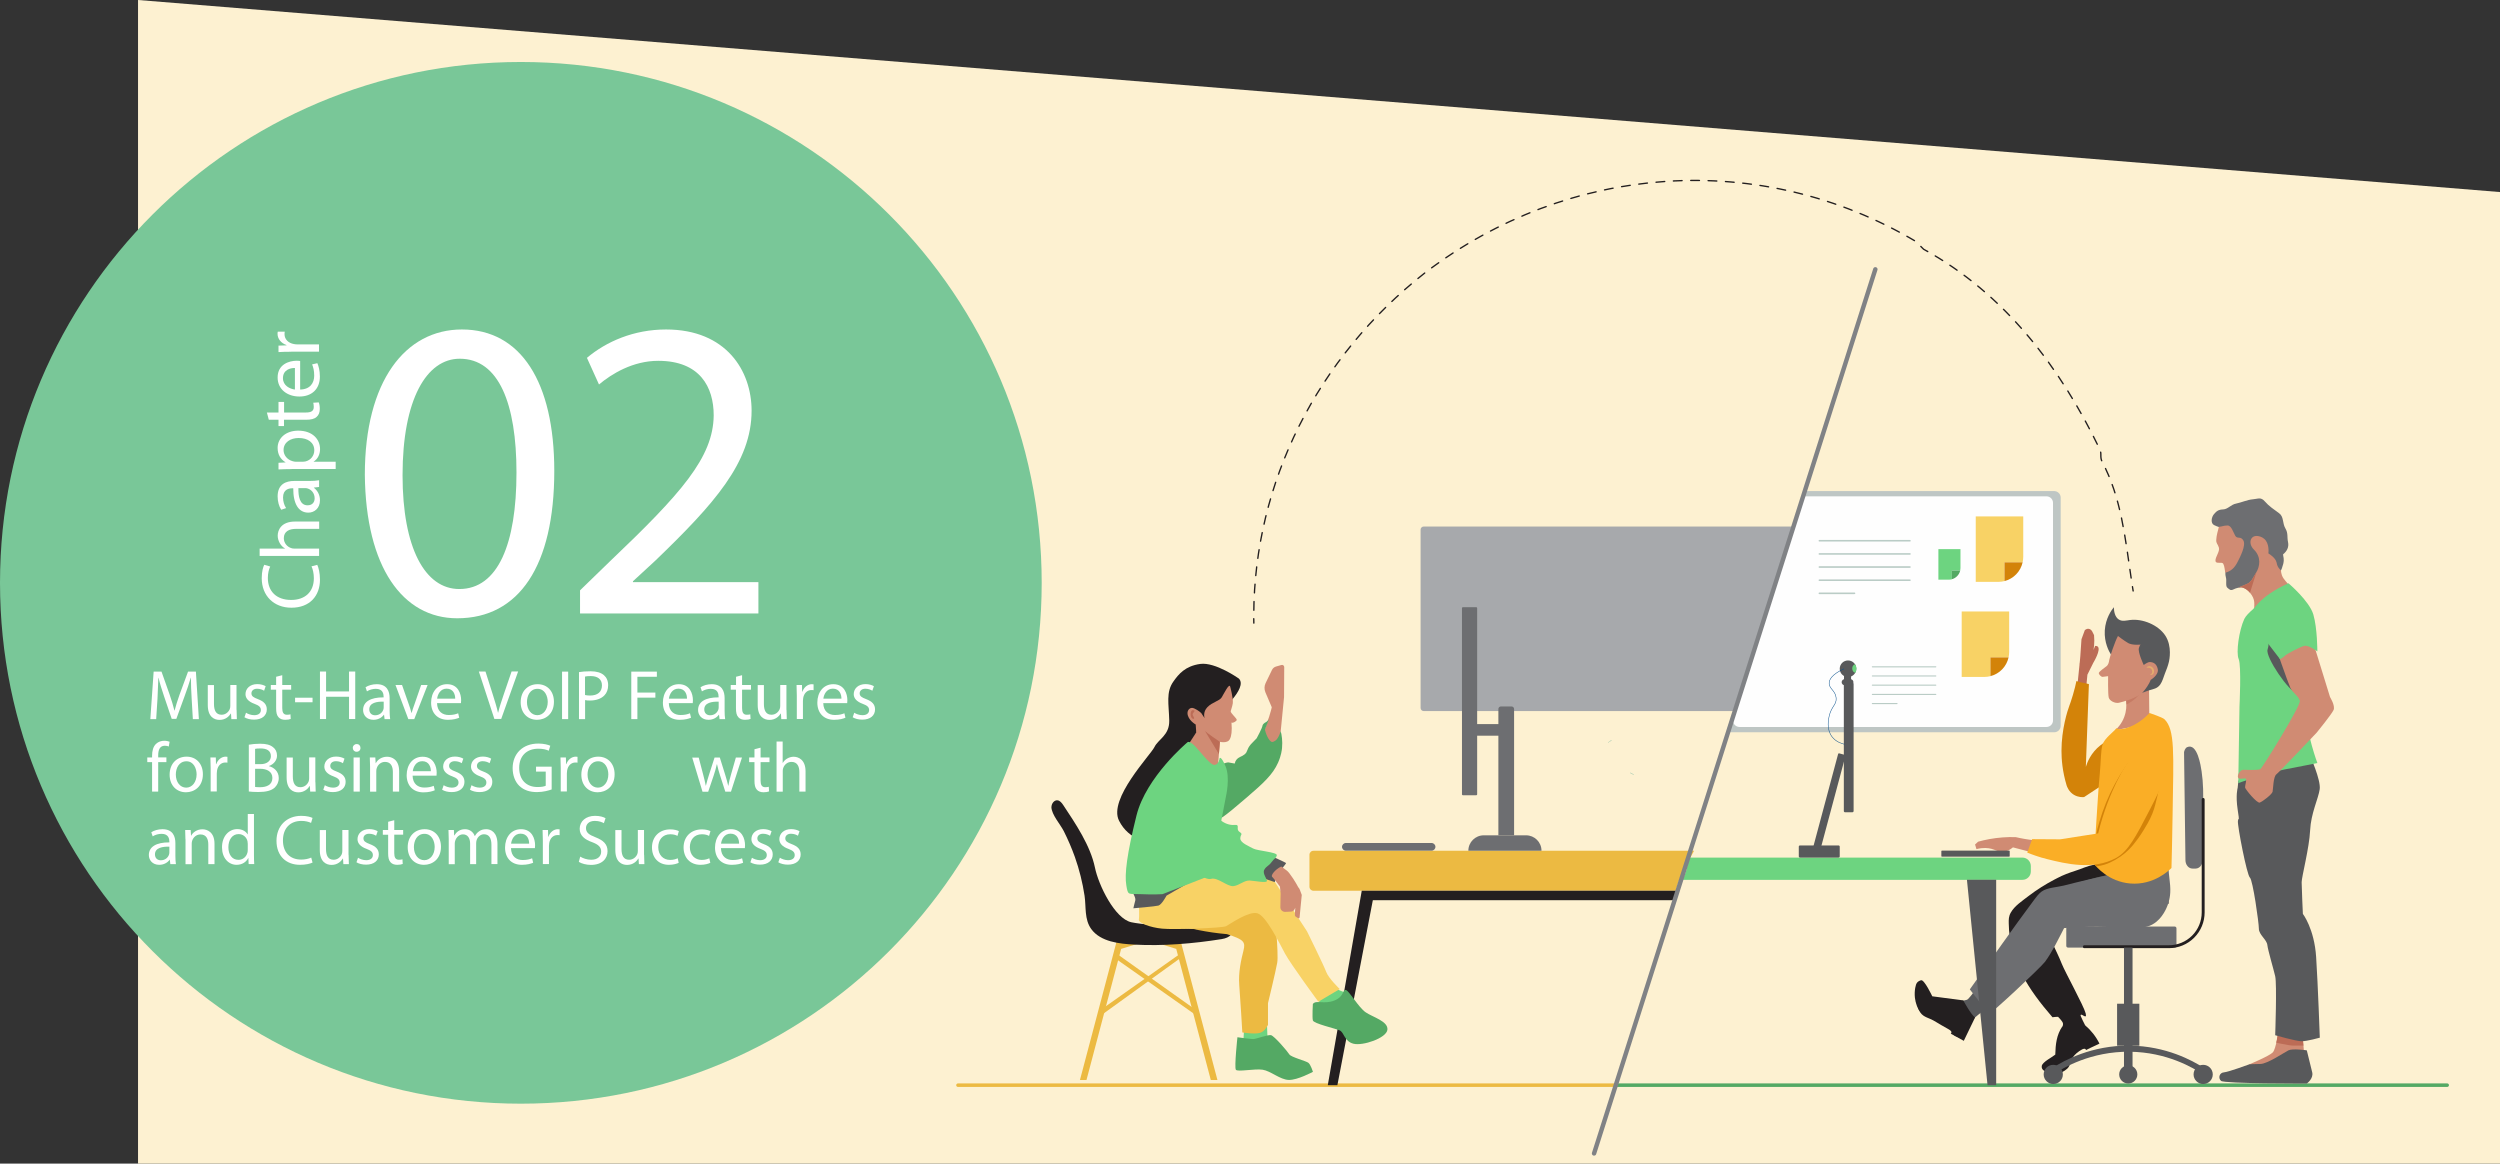 <?xml version="1.0" encoding="utf-8"?>
<!-- Generator: Adobe Illustrator 19.0.0, SVG Export Plug-In . SVG Version: 6.00 Build 0)  -->
<svg version="1.1" id="Layer_1" xmlns="http://www.w3.org/2000/svg" xmlns:xlink="http://www.w3.org/1999/xlink" x="0px" y="0px"
	 viewBox="0 0 2863.6 1332.8" style="enable-background:new 0 0 2863.6 1332.8;" xml:space="preserve">
<rect x="0" y="0" width="2863.6" height="1332.8" fill="#333333" stroke="none"/>
<style type="text/css">
	.st0{clip-path:url(#SVGID_2_);fill:#FDF1D1;}
	.st1{clip-path:url(#SVGID_2_);}
	.st2{clip-path:url(#SVGID_4_);fill:#79C798;}
	.st3{fill:#FFFFFF;}
	.st4{clip-path:url(#SVGID_6_);fill:#A7A9AC;}
	.st5{clip-path:url(#SVGID_8_);fill:#BEC6C4;}
	.st6{clip-path:url(#SVGID_8_);fill:#FEFEFE;}
	
		.st7{clip-path:url(#SVGID_8_);fill:none;stroke:#BACCC6;stroke-width:1.289;stroke-linecap:round;stroke-linejoin:round;stroke-miterlimit:10;}
	
		.st8{clip-path:url(#SVGID_8_);fill:none;stroke:#BACCC6;stroke-width:1.84;stroke-linecap:round;stroke-linejoin:round;stroke-miterlimit:10;}
	.st9{clip-path:url(#SVGID_8_);fill:#6DD480;}
	.st10{clip-path:url(#SVGID_8_);fill:#54A964;}
	.st11{clip-path:url(#SVGID_8_);fill:#F8D265;}
	.st12{clip-path:url(#SVGID_8_);fill:#D38309;}
	.st13{clip-path:url(#SVGID_10_);fill:#BC6C56;}
	.st14{clip-path:url(#SVGID_10_);fill:#D38309;}
	.st15{clip-path:url(#SVGID_10_);fill:#D08B73;}
	.st16{clip-path:url(#SVGID_10_);fill:#231F20;}
	.st17{clip-path:url(#SVGID_10_);fill:#58595B;}
	.st18{clip-path:url(#SVGID_10_);fill:#6D6E71;}
	.st19{opacity:0.5;clip-path:url(#SVGID_12_);}
	.st20{clip-path:url(#SVGID_14_);fill:#BC6C56;}
	.st21{clip-path:url(#SVGID_16_);fill:#FAAE26;}
	.st22{clip-path:url(#SVGID_18_);fill:#D38309;}
	.st23{clip-path:url(#SVGID_20_);fill:#58595B;}
	.st24{clip-path:url(#SVGID_20_);fill:#D08B73;}
	.st25{opacity:0.5;clip-path:url(#SVGID_20_);}
	.st26{clip-path:url(#SVGID_22_);fill:#F8D265;}
	.st27{clip-path:url(#SVGID_20_);fill:#FAAE26;}
	
		.st28{clip-path:url(#SVGID_20_);fill:none;stroke:#ECBA42;stroke-width:4.029;stroke-linecap:round;stroke-linejoin:round;stroke-miterlimit:10;}
	
		.st29{clip-path:url(#SVGID_20_);fill:none;stroke:#54A964;stroke-width:4.029;stroke-linecap:round;stroke-linejoin:round;stroke-miterlimit:10;}
	.st30{clip-path:url(#SVGID_20_);fill:#6DD480;}
	.st31{clip-path:url(#SVGID_20_);fill:#ECBA42;}
	.st32{clip-path:url(#SVGID_20_);fill:#231F20;}
	
		.st33{clip-path:url(#SVGID_20_);fill:none;stroke:#808285;stroke-width:5.074;stroke-linecap:round;stroke-linejoin:round;stroke-miterlimit:10;}
	.st34{clip-path:url(#SVGID_20_);fill:#6D6E71;}
	
		.st35{clip-path:url(#SVGID_20_);fill:none;stroke:#231F20;stroke-width:3.338;stroke-linecap:round;stroke-linejoin:round;stroke-miterlimit:10;}
	.st36{clip-path:url(#SVGID_24_);fill:#6DD480;}
	.st37{clip-path:url(#SVGID_26_);fill:#58595B;}
	.st38{clip-path:url(#SVGID_26_);fill:none;stroke:#034C8A;stroke-width:0.545;stroke-miterlimit:10;}
	.st39{clip-path:url(#SVGID_26_);fill:#6D6E71;}
	.st40{clip-path:url(#SVGID_26_);fill:#231F20;}
	.st41{clip-path:url(#SVGID_26_);fill:#D08B73;}
	.st42{clip-path:url(#SVGID_26_);fill:#ECBA42;}
	.st43{clip-path:url(#SVGID_26_);fill:#6DD480;}
	.st44{clip-path:url(#SVGID_26_);fill:#54A964;}
	.st45{clip-path:url(#SVGID_26_);fill:#F8D265;}
	.st46{clip-path:url(#SVGID_26_);fill:#BC6C56;}
	
		.st47{clip-path:url(#SVGID_26_);fill:none;stroke:#148B7A;stroke-width:0.23;stroke-linecap:round;stroke-linejoin:round;stroke-miterlimit:10;}
	
		.st48{clip-path:url(#SVGID_26_);fill:none;stroke:#148B7A;stroke-width:0.234;stroke-linecap:round;stroke-linejoin:round;stroke-miterlimit:10;}
	.st49{clip-path:url(#SVGID_28_);fill:#BC6C56;}
	.st50{clip-path:url(#SVGID_30_);fill:#58595B;}
	.st51{clip-path:url(#SVGID_30_);fill:#6DD480;}
	.st52{clip-path:url(#SVGID_30_);fill:#6D6E71;}
	.st53{clip-path:url(#SVGID_30_);fill:#D08B73;}
	.st54{clip-path:url(#SVGID_32_);fill:#BC6C56;}
	.st55{clip-path:url(#SVGID_34_);fill:#58595B;}
	.st56{clip-path:url(#SVGID_34_);fill:#D08B73;}
	.st57{clip-path:url(#SVGID_34_);fill:#6DD480;}
	.st58{clip-path:url(#SVGID_34_);fill:none;stroke:#231F20;stroke-width:1.574;stroke-linecap:round;stroke-linejoin:round;}
	
		.st59{clip-path:url(#SVGID_34_);fill:none;stroke:#231F20;stroke-width:1.574;stroke-linecap:round;stroke-linejoin:round;stroke-dasharray:9.949,9.949;}
</style>
<g>
	<defs>
		<rect id="SVGID_1_" width="2863.6" height="1332.8"/>
	</defs>
	<clipPath id="SVGID_2_">
		<use xlink:href="#SVGID_1_"  style="overflow:visible;"/>
	</clipPath>
	<polygon class="st0" points="158.1,0 158.1,1332.8 2863.6,1332.8 2863.6,220 	"/>
	<g class="st1">
		<defs>
			<rect id="SVGID_3_" y="0" width="2863.6" height="1332.8"/>
		</defs>
		<clipPath id="SVGID_4_">
			<use xlink:href="#SVGID_3_"  style="overflow:visible;"/>
		</clipPath>
		<path class="st2" d="M596.6,1264.2L596.6,1264.2C267.1,1264.2,0,997.1,0,667.6v0C0,338.1,267.1,71,596.6,71h0
			c329.5,0,596.6,267.1,596.6,596.6v0C1193.2,997.1,926.1,1264.2,596.6,1264.2"/>
	</g>
	<g class="st1">
		<path class="st3" d="M219.5,799.8c-0.4-7.6-0.9-16.7-0.8-23.5h-0.2c-1.9,6.4-4.1,13.2-6.9,20.7l-9.6,26.4h-5.3l-8.8-25.9
			c-2.6-7.7-4.8-14.7-6.3-21.1h-0.2c-0.2,6.8-0.6,15.9-1,24l-1.5,23.3h-6.7l3.8-54.4h9l9.3,26.3c2.3,6.7,4.1,12.7,5.5,18.3h0.2
			c1.4-5.5,3.3-11.5,5.7-18.3l9.7-26.3h9l3.4,54.4h-6.9L219.5,799.8z"/>
		<path class="st3" d="M271,813c0,4,0.1,7.6,0.3,10.7h-6.3l-0.4-6.4h-0.2c-1.9,3.1-6,7.3-12.9,7.3c-6.1,0-13.5-3.4-13.5-17.1v-22.8
			h7.1v21.6c0,7.4,2.3,12.4,8.7,12.4c4.8,0,8.1-3.3,9.4-6.5c0.4-1,0.6-2.3,0.6-3.6v-24h7.1V813z"/>
		<path class="st3" d="M281.8,816.4c2.1,1.4,5.8,2.8,9.4,2.8c5.2,0,7.6-2.6,7.6-5.8c0-3.4-2-5.2-7.3-7.2c-7-2.5-10.3-6.4-10.3-11.1
			c0-6.3,5.1-11.5,13.5-11.5c4,0,7.4,1.1,9.6,2.4l-1.8,5.2c-1.5-1-4.4-2.3-8-2.3c-4.2,0-6.5,2.4-6.5,5.3c0,3.2,2.3,4.7,7.4,6.6
			c6.8,2.6,10.2,6,10.2,11.8c0,6.9-5.3,11.7-14.6,11.7c-4.3,0-8.2-1-11-2.7L281.8,816.4z"/>
		<path class="st3" d="M323.3,773.4v11.2h10.2v5.4h-10.2v21.1c0,4.8,1.4,7.6,5.3,7.6c1.9,0,3.2-0.2,4.1-0.5l0.3,5.3
			c-1.4,0.6-3.6,1-6.3,1c-3.3,0-6-1-7.7-3c-2-2.1-2.7-5.6-2.7-10.2V790h-6.1v-5.4h6.1v-9.4L323.3,773.4z"/>
		<path class="st3" d="M358,799.2v5.2H338v-5.2H358z"/>
		<path class="st3" d="M373.5,769.3V792h26.3v-22.8h7.1v54.4h-7.1v-25.5h-26.3v25.5h-7v-54.4H373.5z"/>
		<path class="st3" d="M440.5,823.6l-0.6-4.9h-0.2c-2.2,3.1-6.4,5.8-11.9,5.8c-7.9,0-11.9-5.6-11.9-11.2c0-9.4,8.4-14.6,23.5-14.5
			V798c0-3.2-0.9-9-8.9-9c-3.6,0-7.4,1.1-10.2,2.9l-1.6-4.7c3.2-2.1,7.9-3.5,12.8-3.5c11.9,0,14.8,8.2,14.8,16v14.6
			c0,3.4,0.2,6.7,0.6,9.4H440.5z M439.5,803.7c-7.7-0.2-16.5,1.2-16.5,8.8c0,4.6,3.1,6.8,6.7,6.8c5.1,0,8.3-3.2,9.4-6.5
			c0.2-0.7,0.4-1.5,0.4-2.3V803.7z"/>
		<path class="st3" d="M460.5,784.6l7.7,22c1.3,3.6,2.3,6.8,3.1,10h0.2c0.9-3.2,2-6.5,3.3-10l7.6-22h7.4l-15.3,39.1h-6.8L453,784.6
			H460.5z"/>
		<path class="st3" d="M500.6,805.4c0.2,9.6,6.3,13.6,13.4,13.6c5.1,0,8.2-0.9,10.8-2l1.2,5.1c-2.5,1.1-6.8,2.4-13,2.4
			c-12,0-19.2-7.9-19.2-19.7c0-11.8,6.9-21.1,18.3-21.1c12.8,0,16.1,11.2,16.1,18.4c0,1.5-0.2,2.6-0.2,3.3H500.6z M521.4,800.3
			c0.1-4.5-1.9-11.5-9.8-11.5c-7.2,0-10.3,6.6-10.9,11.5H521.4z"/>
		<path class="st3" d="M566.3,823.6l-17.8-54.4h7.6l8.5,26.8c2.3,7.3,4.4,14,5.8,20.3h0.2c1.5-6.3,3.8-13.2,6.2-20.3l9.2-26.9h7.5
			l-19.4,54.4H566.3z"/>
		<path class="st3" d="M634.5,803.8c0,14.4-10,20.7-19.4,20.7c-10.6,0-18.7-7.7-18.7-20.1c0-13.1,8.6-20.7,19.4-20.7
			C627,783.7,634.5,791.9,634.5,803.8z M603.6,804.2c0,8.6,4.9,15,11.9,15c6.8,0,11.9-6.4,11.9-15.2c0-6.6-3.3-15-11.7-15
			C607.2,789,603.6,796.8,603.6,804.2z"/>
		<path class="st3" d="M650.8,769.3v54.4h-7v-54.4H650.8z"/>
		<path class="st3" d="M663,769.9c3.4-0.6,7.8-1,13.5-1c6.9,0,12,1.6,15.3,4.5c3,2.6,4.8,6.5,4.8,11.4c0,4.9-1.5,8.8-4.2,11.6
			c-3.7,4-9.8,6-16.6,6c-2.1,0-4-0.1-5.6-0.5v21.8h-7V769.9z M670.1,796.1c1.5,0.4,3.5,0.6,5.8,0.6c8.5,0,13.6-4.1,13.6-11.6
			c0-7.2-5.1-10.7-12.8-10.7c-3.1,0-5.4,0.2-6.6,0.6V796.1z"/>
		<path class="st3" d="M723.1,769.3h29.3v5.9h-22.3v18.1h20.6v5.8h-20.6v24.6h-7V769.3z"/>
		<path class="st3" d="M766.1,805.4c0.2,9.6,6.3,13.6,13.4,13.6c5.1,0,8.2-0.9,10.8-2l1.2,5.1c-2.5,1.1-6.8,2.4-13,2.4
			c-12,0-19.2-7.9-19.2-19.7c0-11.8,6.9-21.1,18.3-21.1c12.8,0,16.1,11.2,16.1,18.4c0,1.5-0.2,2.6-0.2,3.3H766.1z M786.9,800.3
			c0.1-4.5-1.9-11.5-9.8-11.5c-7.2,0-10.3,6.6-10.9,11.5H786.9z"/>
		<path class="st3" d="M824.2,823.6l-0.6-4.9h-0.2c-2.2,3.1-6.4,5.8-11.9,5.8c-7.9,0-11.9-5.6-11.9-11.2c0-9.4,8.4-14.6,23.5-14.5
			V798c0-3.2-0.9-9-8.9-9c-3.6,0-7.4,1.1-10.2,2.9l-1.6-4.7c3.2-2.1,7.9-3.5,12.8-3.5c11.9,0,14.8,8.2,14.8,16v14.6
			c0,3.4,0.2,6.7,0.6,9.4H824.2z M823.2,803.7c-7.7-0.2-16.5,1.2-16.5,8.8c0,4.6,3.1,6.8,6.7,6.8c5.1,0,8.3-3.2,9.4-6.5
			c0.2-0.7,0.4-1.5,0.4-2.3V803.7z"/>
		<path class="st3" d="M850,773.4v11.2h10.2v5.4H850v21.1c0,4.8,1.4,7.6,5.3,7.6c1.9,0,3.2-0.2,4.1-0.5l0.3,5.3
			c-1.4,0.6-3.6,1-6.3,1c-3.3,0-6-1-7.7-3c-2-2.1-2.7-5.6-2.7-10.2V790H837v-5.4h6.1v-9.4L850,773.4z"/>
		<path class="st3" d="M900.9,813c0,4,0.1,7.6,0.3,10.7h-6.3l-0.4-6.4h-0.2c-1.9,3.1-6,7.3-12.9,7.3c-6.1,0-13.5-3.4-13.5-17.1
			v-22.8h7.1v21.6c0,7.4,2.3,12.4,8.7,12.4c4.8,0,8.1-3.3,9.4-6.5c0.4-1,0.6-2.3,0.6-3.6v-24h7.1V813z"/>
		<path class="st3" d="M912.7,796.8c0-4.6-0.1-8.6-0.3-12.2h6.2l0.2,7.7h0.3c1.8-5.2,6.1-8.6,10.8-8.6c0.8,0,1.4,0.1,2,0.2v6.7
			c-0.7-0.2-1.5-0.2-2.4-0.2c-5,0-8.6,3.8-9.5,9.1c-0.2,1-0.3,2.1-0.3,3.3v20.8h-7V796.8z"/>
		<path class="st3" d="M943,805.4c0.2,9.6,6.3,13.6,13.4,13.6c5.1,0,8.2-0.9,10.8-2l1.2,5.1c-2.5,1.1-6.8,2.4-13,2.4
			c-12,0-19.2-7.9-19.2-19.7c0-11.8,6.9-21.1,18.3-21.1c12.8,0,16.1,11.2,16.1,18.4c0,1.5-0.2,2.6-0.2,3.3H943z M963.8,800.3
			c0.1-4.5-1.9-11.5-9.8-11.5c-7.2,0-10.3,6.6-10.9,11.5H963.8z"/>
		<path class="st3" d="M978.5,816.4c2.1,1.4,5.8,2.8,9.4,2.8c5.2,0,7.6-2.6,7.6-5.8c0-3.4-2-5.2-7.3-7.2c-7-2.5-10.3-6.4-10.3-11.1
			c0-6.3,5.1-11.5,13.5-11.5c4,0,7.4,1.1,9.6,2.4l-1.8,5.2c-1.5-1-4.4-2.3-8-2.3c-4.2,0-6.5,2.4-6.5,5.3c0,3.2,2.3,4.7,7.4,6.6
			c6.8,2.6,10.2,6,10.2,11.8c0,6.9-5.3,11.7-14.6,11.7c-4.3,0-8.2-1-11-2.7L978.5,816.4z"/>
	</g>
	<g class="st1">
		<path class="st3" d="M174.2,906.7V873h-5.5v-5.4h5.5v-1.9c0-5.5,1.2-10.5,4.5-13.6c2.7-2.6,6.2-3.6,9.5-3.6c2.5,0,4.7,0.6,6.1,1.1
			l-1,5.5c-1-0.5-2.5-0.9-4.5-0.9c-6.1,0-7.6,5.3-7.6,11.3v2.1h9.4v5.4h-9.4v33.7H174.2z"/>
		<path class="st3" d="M232.4,886.8c0,14.4-10,20.7-19.4,20.7c-10.6,0-18.7-7.7-18.7-20.1c0-13.1,8.6-20.7,19.4-20.7
			C224.8,866.7,232.4,874.9,232.4,886.8z M201.4,887.2c0,8.6,4.9,15,11.9,15c6.8,0,11.9-6.4,11.9-15.2c0-6.6-3.3-15-11.7-15
			C205,872.1,201.4,879.8,201.4,887.2z"/>
		<path class="st3" d="M241.3,879.8c0-4.6-0.1-8.6-0.3-12.2h6.2l0.2,7.7h0.3c1.8-5.2,6.1-8.6,10.8-8.6c0.8,0,1.4,0.1,2,0.2v6.7
			c-0.7-0.2-1.5-0.2-2.4-0.2c-5,0-8.6,3.8-9.5,9.1c-0.2,1-0.3,2.1-0.3,3.3v20.8h-7V879.8z"/>
		<path class="st3" d="M285.1,853c3.1-0.6,7.9-1.1,12.8-1.1c7,0,11.5,1.2,14.9,4c2.8,2.1,4.5,5.3,4.5,9.6c0,5.2-3.5,9.8-9.2,11.9
			v0.2c5.2,1.3,11.2,5.6,11.2,13.6c0,4.7-1.9,8.2-4.6,10.9c-3.8,3.5-9.9,5.1-18.8,5.1c-4.8,0-8.6-0.3-10.9-0.6V853z M292.1,875.3
			h6.4c7.4,0,11.8-3.9,11.8-9.1c0-6.4-4.8-8.9-11.9-8.9c-3.2,0-5.1,0.2-6.2,0.5V875.3z M292.1,901.4c1.4,0.2,3.4,0.3,5.9,0.3
			c7.3,0,14-2.7,14-10.6c0-7.4-6.4-10.5-14-10.5h-5.8V901.4z"/>
		<path class="st3" d="M361.3,896c0,4,0.1,7.6,0.3,10.7h-6.3l-0.4-6.4h-0.2c-1.9,3.1-6,7.3-12.9,7.3c-6.1,0-13.5-3.4-13.5-17.1
			v-22.8h7.1v21.6c0,7.4,2.3,12.4,8.7,12.4c4.8,0,8.1-3.3,9.4-6.5c0.4-1,0.6-2.3,0.6-3.6v-24h7.1V896z"/>
		<path class="st3" d="M372.1,899.4c2.1,1.4,5.8,2.8,9.4,2.8c5.2,0,7.6-2.6,7.6-5.8c0-3.4-2-5.2-7.3-7.2c-7-2.5-10.3-6.4-10.3-11.1
			c0-6.3,5.1-11.5,13.5-11.5c4,0,7.4,1.1,9.6,2.4l-1.8,5.2c-1.5-1-4.4-2.3-8-2.3c-4.2,0-6.5,2.4-6.5,5.3c0,3.2,2.3,4.7,7.4,6.6
			c6.8,2.6,10.2,6,10.2,11.8c0,6.9-5.3,11.7-14.6,11.7c-4.3,0-8.2-1-11-2.7L372.1,899.4z"/>
		<path class="st3" d="M412.9,856.7c0.1,2.4-1.7,4.4-4.5,4.4c-2.5,0-4.3-1.9-4.3-4.4c0-2.5,1.9-4.4,4.4-4.4
			C411.2,852.2,412.9,854.2,412.9,856.7z M405,906.7v-39.1h7.1v39.1H405z"/>
		<path class="st3" d="M423.9,878.2c0-4-0.1-7.3-0.3-10.6h6.3l0.4,6.5h0.2c1.9-3.7,6.5-7.3,12.9-7.3c5.4,0,13.8,3.2,13.8,16.6v23.3
			H450v-22.5c0-6.3-2.3-11.5-9-11.5c-4.7,0-8.3,3.3-9.5,7.3c-0.3,0.9-0.5,2.1-0.5,3.3v23.5h-7.1V878.2z"/>
		<path class="st3" d="M472.6,888.5c0.2,9.6,6.3,13.6,13.4,13.6c5.1,0,8.2-0.9,10.8-2l1.2,5.1c-2.5,1.1-6.8,2.4-13,2.4
			c-12,0-19.2-7.9-19.2-19.7c0-11.8,6.9-21.1,18.3-21.1c12.8,0,16.1,11.2,16.1,18.4c0,1.5-0.2,2.6-0.2,3.3H472.6z M493.5,883.4
			c0.1-4.5-1.9-11.5-9.8-11.5c-7.2,0-10.3,6.6-10.9,11.5H493.5z"/>
		<path class="st3" d="M508.2,899.4c2.1,1.4,5.8,2.8,9.4,2.8c5.2,0,7.6-2.6,7.6-5.8c0-3.4-2-5.2-7.3-7.2c-7-2.5-10.3-6.4-10.3-11.1
			c0-6.3,5.1-11.5,13.5-11.5c4,0,7.4,1.1,9.6,2.4l-1.8,5.2c-1.5-1-4.4-2.3-8-2.3c-4.2,0-6.5,2.4-6.5,5.3c0,3.2,2.3,4.7,7.4,6.6
			c6.8,2.6,10.2,6,10.2,11.8c0,6.9-5.3,11.7-14.6,11.7c-4.3,0-8.2-1-11-2.7L508.2,899.4z"/>
		<path class="st3" d="M540.1,899.4c2.1,1.4,5.8,2.8,9.4,2.8c5.2,0,7.6-2.6,7.6-5.8c0-3.4-2-5.2-7.3-7.2c-7-2.5-10.3-6.4-10.3-11.1
			c0-6.3,5.1-11.5,13.5-11.5c4,0,7.4,1.1,9.6,2.4l-1.8,5.2c-1.5-1-4.4-2.3-8-2.3c-4.2,0-6.5,2.4-6.5,5.3c0,3.2,2.3,4.7,7.4,6.6
			c6.8,2.6,10.2,6,10.2,11.8c0,6.9-5.3,11.7-14.6,11.7c-4.3,0-8.2-1-11-2.7L540.1,899.4z"/>
		<path class="st3" d="M631.8,904.3c-3.1,1.1-9.4,3-16.7,3c-8.2,0-15-2.1-20.3-7.2c-4.7-4.5-7.6-11.8-7.6-20.3
			c0.1-16.2,11.2-28.1,29.5-28.1c6.3,0,11.2,1.4,13.6,2.5l-1.7,5.7c-2.9-1.3-6.5-2.3-12-2.3c-13.2,0-21.9,8.2-21.9,21.9
			c0,13.8,8.3,22,21,22c4.6,0,7.7-0.6,9.4-1.5v-16.2h-11.1v-5.6h17.9V904.3z"/>
		<path class="st3" d="M642.3,879.8c0-4.6-0.1-8.6-0.3-12.2h6.2l0.2,7.7h0.3c1.8-5.2,6.1-8.6,10.8-8.6c0.8,0,1.4,0.1,2,0.2v6.7
			c-0.7-0.2-1.5-0.2-2.4-0.2c-5,0-8.6,3.8-9.5,9.1c-0.2,1-0.3,2.1-0.3,3.3v20.8h-7V879.8z"/>
		<path class="st3" d="M704,886.8c0,14.4-10,20.7-19.4,20.7c-10.6,0-18.7-7.7-18.7-20.1c0-13.1,8.6-20.7,19.4-20.7
			C696.4,866.7,704,874.9,704,886.8z M673,887.2c0,8.6,4.9,15,11.9,15c6.8,0,11.9-6.4,11.9-15.2c0-6.6-3.3-15-11.7-15
			C676.7,872.1,673,879.8,673,887.2z"/>
	</g>
	<g class="st1">
		<path class="st3" d="M800.3,867.6l5.2,19.9c1.1,4.4,2.2,8.4,2.9,12.4h0.2c0.9-4,2.2-8.2,3.5-12.3l6.4-19.9h6l6.1,19.5
			c1.5,4.7,2.6,8.8,3.5,12.8h0.2c0.6-4,1.7-8.1,3-12.7l5.6-19.6h7l-12.6,39.1h-6.5l-6-18.6c-1.4-4.4-2.5-8.2-3.5-12.8h-0.2
			c-1,4.7-2.2,8.7-3.6,12.9l-6.3,18.6h-6.5l-11.8-39.1H800.3z"/>
	</g>
	<g class="st1">
		<path class="st3" d="M871.2,856.4v11.2h10.2v5.4h-10.2v21.1c0,4.8,1.4,7.6,5.3,7.6c1.9,0,3.2-0.2,4.1-0.5l0.3,5.3
			c-1.4,0.6-3.6,1-6.3,1c-3.3,0-6-1-7.7-3c-2-2.1-2.7-5.6-2.7-10.2V873h-6.1v-5.4h6.1v-9.4L871.2,856.4z"/>
		<path class="st3" d="M889.4,849.4h7.1v24.4h0.2c1.1-2,2.9-3.8,5.1-5c2.1-1.2,4.6-2,7.3-2c5.2,0,13.6,3.2,13.6,16.7v23.2h-7.1
			v-22.4c0-6.3-2.3-11.6-9-11.6c-4.6,0-8.2,3.2-9.5,7.1c-0.4,1-0.5,2-0.5,3.4v23.6h-7.1V849.4z"/>
	</g>
	<g class="st1">
		<path class="st3" d="M195.1,989.7l-0.6-4.9h-0.2c-2.2,3.1-6.4,5.8-11.9,5.8c-7.9,0-11.9-5.6-11.9-11.2c0-9.4,8.4-14.6,23.5-14.5
			v-0.8c0-3.2-0.9-9-8.9-9c-3.6,0-7.4,1.1-10.2,2.9l-1.6-4.7c3.2-2.1,7.9-3.5,12.8-3.5c11.9,0,14.8,8.2,14.8,16v14.6
			c0,3.4,0.2,6.7,0.6,9.4H195.1z M194,969.8c-7.7-0.2-16.5,1.2-16.5,8.8c0,4.6,3.1,6.8,6.7,6.8c5.1,0,8.3-3.2,9.4-6.5
			c0.2-0.7,0.4-1.5,0.4-2.3V969.8z"/>
		<path class="st3" d="M212.4,961.3c0-4-0.1-7.3-0.3-10.6h6.3l0.4,6.5h0.2c1.9-3.7,6.5-7.3,12.9-7.3c5.4,0,13.8,3.2,13.8,16.6v23.3
			h-7.1v-22.5c0-6.3-2.3-11.5-9-11.5c-4.7,0-8.3,3.3-9.5,7.3c-0.3,0.9-0.5,2.1-0.5,3.3v23.5h-7.1V961.3z"/>
		<path class="st3" d="M290.9,932.4v47.2c0,3.5,0.1,7.4,0.3,10.1h-6.4l-0.3-6.8h-0.2c-2.2,4.4-6.9,7.7-13.3,7.7
			c-9.4,0-16.7-8-16.7-19.9c-0.1-13,8-21,17.5-21c6,0,10,2.8,11.8,6h0.2v-23.3H290.9z M283.8,966.6c0-0.9-0.1-2.1-0.3-3
			c-1-4.5-4.9-8.2-10.2-8.2c-7.3,0-11.7,6.5-11.7,15.1c0,7.9,3.9,14.4,11.5,14.4c4.8,0,9.1-3.1,10.4-8.5c0.2-1,0.3-1.9,0.3-3.1
			V966.6z"/>
		<path class="st3" d="M358,988c-2.6,1.3-7.7,2.6-14.4,2.6c-15.3,0-26.9-9.7-26.9-27.5c0-17,11.5-28.6,28.4-28.6
			c6.8,0,11.1,1.5,12.9,2.4l-1.7,5.7c-2.7-1.3-6.5-2.3-11-2.3c-12.8,0-21.2,8.2-21.2,22.4c0,13.3,7.7,21.9,20.9,21.9
			c4.3,0,8.6-0.9,11.5-2.3L358,988z"/>
		<path class="st3" d="M399.3,979.1c0,4,0.1,7.6,0.3,10.7h-6.3l-0.4-6.4h-0.2c-1.9,3.1-6,7.3-12.9,7.3c-6.1,0-13.5-3.4-13.5-17.1
			v-22.8h7.1v21.6c0,7.4,2.3,12.4,8.7,12.4c4.8,0,8.1-3.3,9.4-6.5c0.4-1,0.6-2.3,0.6-3.6v-24h7.1V979.1z"/>
		<path class="st3" d="M410.1,982.5c2.1,1.4,5.8,2.8,9.4,2.8c5.2,0,7.6-2.6,7.6-5.8c0-3.4-2-5.2-7.3-7.2c-7-2.5-10.3-6.4-10.3-11.1
			c0-6.3,5.1-11.5,13.5-11.5c4,0,7.4,1.1,9.6,2.4l-1.8,5.2c-1.5-1-4.4-2.3-8-2.3c-4.2,0-6.5,2.4-6.5,5.3c0,3.2,2.3,4.7,7.4,6.6
			c6.8,2.6,10.2,6,10.2,11.8c0,6.9-5.3,11.7-14.6,11.7c-4.3,0-8.2-1-11-2.7L410.1,982.5z"/>
		<path class="st3" d="M451.6,939.5v11.2h10.2v5.4h-10.2v21.1c0,4.8,1.4,7.6,5.3,7.6c1.9,0,3.2-0.2,4.1-0.5l0.3,5.3
			c-1.4,0.6-3.6,1-6.3,1c-3.3,0-6-1-7.7-3c-2-2.1-2.7-5.6-2.7-10.2v-21.3h-6.1v-5.4h6.1v-9.4L451.6,939.5z"/>
		<path class="st3" d="M505.1,969.9c0,14.4-10,20.7-19.4,20.7c-10.6,0-18.7-7.7-18.7-20.1c0-13.1,8.6-20.7,19.4-20.7
			C497.5,949.8,505.1,958,505.1,969.9z M474.1,970.3c0,8.6,4.9,15,11.9,15c6.8,0,11.9-6.4,11.9-15.2c0-6.6-3.3-15-11.7-15
			C477.7,955.1,474.1,962.9,474.1,970.3z"/>
		<path class="st3" d="M514,961.3c0-4-0.1-7.3-0.3-10.6h6.2l0.3,6.3h0.2c2.2-3.7,5.8-7.2,12.3-7.2c5.3,0,9.4,3.2,11.1,7.8h0.2
			c1.2-2.2,2.7-3.9,4.4-5.1c2.3-1.8,4.9-2.7,8.6-2.7c5.2,0,12.8,3.4,12.8,16.9v23h-6.9v-22.1c0-7.5-2.7-12-8.5-12
			c-4,0-7.2,3-8.4,6.5c-0.3,1-0.6,2.3-0.6,3.6v24.1h-6.9v-23.4c0-6.2-2.7-10.7-8.2-10.7c-4.4,0-7.7,3.6-8.8,7.1
			c-0.4,1-0.6,2.3-0.6,3.5v23.6H514V961.3z"/>
		<path class="st3" d="M585.3,971.5c0.2,9.6,6.3,13.6,13.4,13.6c5.1,0,8.2-0.9,10.8-2l1.2,5.1c-2.5,1.1-6.8,2.4-13,2.4
			c-12,0-19.2-7.9-19.2-19.7c0-11.8,6.9-21.1,18.3-21.1c12.8,0,16.1,11.2,16.1,18.4c0,1.5-0.2,2.6-0.2,3.3H585.3z M606.1,966.4
			c0.1-4.5-1.9-11.5-9.8-11.5c-7.2,0-10.3,6.6-10.9,11.5H606.1z"/>
		<path class="st3" d="M621.8,962.9c0-4.6-0.1-8.6-0.3-12.2h6.2l0.2,7.7h0.3c1.8-5.2,6.1-8.6,10.8-8.6c0.8,0,1.4,0.1,2,0.2v6.7
			c-0.7-0.2-1.5-0.2-2.4-0.2c-5,0-8.6,3.8-9.5,9.1c-0.2,1-0.3,2.1-0.3,3.3v20.8h-7V962.9z"/>
		<path class="st3" d="M664.6,981.2c3.1,1.9,7.7,3.6,12.6,3.6c7.2,0,11.4-3.8,11.4-9.3c0-5.1-2.9-8-10.2-10.8
			c-8.9-3.1-14.4-7.7-14.4-15.4c0-8.5,7-14.8,17.6-14.8c5.6,0,9.6,1.3,12,2.7l-1.9,5.7c-1.8-1-5.4-2.6-10.3-2.6
			c-7.4,0-10.2,4.4-10.2,8.2c0,5.1,3.3,7.6,10.8,10.5c9.2,3.6,13.9,8,13.9,16c0,8.4-6.2,15.7-19,15.7c-5.2,0-11-1.5-13.9-3.5
			L664.6,981.2z"/>
		<path class="st3" d="M737.8,979.1c0,4,0.1,7.6,0.3,10.7h-6.3l-0.4-6.4h-0.2c-1.9,3.1-6,7.3-12.9,7.3c-6.1,0-13.5-3.4-13.5-17.1
			v-22.8h7.1v21.6c0,7.4,2.3,12.4,8.7,12.4c4.8,0,8.1-3.3,9.4-6.5c0.4-1,0.6-2.3,0.6-3.6v-24h7.1V979.1z"/>
		<path class="st3" d="M777.4,988.3c-1.9,1-6,2.3-11.2,2.3c-11.8,0-19.4-8-19.4-19.9c0-12,8.2-20.7,21-20.7c4.2,0,7.9,1,9.8,2
			l-1.6,5.5c-1.7-1-4.4-1.9-8.2-1.9c-9,0-13.8,6.6-13.8,14.8c0,9,5.8,14.6,13.6,14.6c4,0,6.7-1,8.7-1.9L777.4,988.3z"/>
		<path class="st3" d="M813.6,988.3c-1.9,1-6,2.3-11.2,2.3c-11.8,0-19.4-8-19.4-19.9c0-12,8.2-20.7,21-20.7c4.2,0,7.9,1,9.8,2
			l-1.6,5.5c-1.7-1-4.4-1.9-8.2-1.9c-9,0-13.8,6.6-13.8,14.8c0,9,5.8,14.6,13.6,14.6c4,0,6.7-1,8.7-1.9L813.6,988.3z"/>
		<path class="st3" d="M825.8,971.5c0.2,9.6,6.3,13.6,13.4,13.6c5.1,0,8.2-0.9,10.8-2l1.2,5.1c-2.5,1.1-6.8,2.4-13,2.4
			c-12,0-19.2-7.9-19.2-19.7c0-11.8,6.9-21.1,18.3-21.1c12.8,0,16.1,11.2,16.1,18.4c0,1.5-0.2,2.6-0.2,3.3H825.8z M846.6,966.4
			c0.1-4.5-1.9-11.5-9.8-11.5c-7.2,0-10.3,6.6-10.9,11.5H846.6z"/>
		<path class="st3" d="M861.3,982.5c2.1,1.4,5.8,2.8,9.4,2.8c5.2,0,7.6-2.6,7.6-5.8c0-3.4-2-5.2-7.3-7.2c-7-2.5-10.3-6.4-10.3-11.1
			c0-6.3,5.1-11.5,13.5-11.5c4,0,7.4,1.1,9.6,2.4l-1.8,5.2c-1.5-1-4.4-2.3-8-2.3c-4.2,0-6.5,2.4-6.5,5.3c0,3.2,2.3,4.7,7.4,6.6
			c6.8,2.6,10.2,6,10.2,11.8c0,6.9-5.3,11.7-14.6,11.7c-4.3,0-8.2-1-11-2.7L861.3,982.5z"/>
		<path class="st3" d="M893.3,982.5c2.1,1.4,5.8,2.8,9.4,2.8c5.2,0,7.6-2.6,7.6-5.8c0-3.4-2-5.2-7.3-7.2c-7-2.5-10.3-6.4-10.3-11.1
			c0-6.3,5.1-11.5,13.5-11.5c4,0,7.4,1.1,9.6,2.4l-1.8,5.2c-1.5-1-4.4-2.3-8-2.3c-4.2,0-6.5,2.4-6.5,5.3c0,3.2,2.3,4.7,7.4,6.6
			c6.8,2.6,10.2,6,10.2,11.8c0,6.9-5.3,11.7-14.6,11.7c-4.3,0-8.2-1-11-2.7L893.3,982.5z"/>
	</g>
	<g class="st1">
		<path class="st3" d="M363.4,647c1.5,3.1,3.1,9.2,3.1,17.1c0,18.2-11.5,32-32.7,32c-20.2,0-34-13.7-34-33.8
			c0-8.1,1.7-13.1,2.9-15.4l6.8,2c-1.5,3.2-2.7,7.7-2.7,13.1c0,15.2,9.7,25.2,26.7,25.2c15.8,0,26-9.1,26-24.9
			c0-5.1-1.1-10.3-2.7-13.6L363.4,647z"/>
		<path class="st3" d="M297.4,636.8v-8.4h29v-0.2c-2.4-1.3-4.5-3.5-5.9-6c-1.4-2.5-2.4-5.5-2.4-8.6c0-6.2,3.8-16.2,19.9-16.2h27.6
			v8.4h-26.7c-7.5,0-13.8,2.8-13.8,10.7c0,5.5,3.8,9.8,8.4,11.3c1.2,0.5,2.4,0.6,4,0.6h28v8.4H297.4z"/>
		<path class="st3" d="M365.5,557.8l-5.9,0.7v0.3c3.6,2.6,6.9,7.6,6.9,14.2c0,9.4-6.6,14.2-13.3,14.2c-11.2,0-17.4-10-17.3-27.9h-1
			c-3.8,0-10.7,1.1-10.7,10.6c0,4.3,1.3,8.8,3.5,12.1l-5.6,1.9c-2.5-3.8-4.1-9.4-4.1-15.3c0-14.2,9.7-17.7,19-17.7h17.4
			c4,0,8-0.2,11.1-0.8V557.8z M341.8,559.1c-0.2,9.2,1.4,19.7,10.5,19.7c5.5,0,8.1-3.6,8.1-8c0-6-3.8-9.9-7.8-11.2
			c-0.9-0.3-1.8-0.5-2.7-0.5H341.8z"/>
		<path class="st3" d="M334.2,537.3c-5.9,0-10.7,0.2-15.2,0.4v-7.6l8-0.4v-0.2c-5.7-3.5-9-8.9-9-16.5c0-11.2,9.5-19.7,23.6-19.7
			c16.7,0,25,10.2,25,21.1c0,6.1-2.7,11.5-7.3,14.3v0.2h25.2v8.3H334.2z M346.6,528.9c1.2,0,2.4-0.2,3.5-0.4
			c5.9-1.5,9.9-6.6,9.9-12.7c0-8.9-7.3-14.1-17.9-14.1c-9.3,0-17.3,4.9-17.3,13.8c0,5.8,4.1,11.1,10.5,12.8c1.1,0.3,2.3,0.6,3.5,0.6
			H346.6z"/>
		<path class="st3" d="M305.7,472.5H319v-12.1h6.4v12.1h25c5.8,0,9-1.6,9-6.3c0-2.2-0.3-3.8-0.6-4.9l6.3-0.4
			c0.7,1.6,1.2,4.2,1.2,7.5c0,3.9-1.2,7.1-3.6,9.1c-2.5,2.4-6.6,3.3-12.1,3.3h-25.3v7.2H319v-7.2h-11.1L305.7,472.5z"/>
		<path class="st3" d="M343.8,446.2c11.4-0.2,16.1-7.5,16.1-15.9c0-6-1.1-9.7-2.4-12.9l6-1.4c1.3,3,2.9,8.1,2.9,15.4
			c0,14.3-9.4,22.8-23.4,22.8s-25-8.3-25-21.8c0-15.2,13.3-19.2,21.9-19.2c1.7,0,3.1,0.2,3.9,0.3V446.2z M337.8,421.5
			c-5.4-0.1-13.7,2.2-13.7,11.7c0,8.5,7.9,12.3,13.7,13V421.5z"/>
		<path class="st3" d="M333.5,402.9c-5.5,0-10.2,0.1-14.5,0.4v-7.4l9.1-0.3v-0.4c-6.2-2.1-10.2-7.2-10.2-12.9c0-1,0.1-1.6,0.3-2.4h8
			c-0.2,0.9-0.3,1.7-0.3,2.9c0,5.9,4.5,10.2,10.8,11.3c1.2,0.2,2.5,0.4,3.9,0.4h24.8v8.3H333.5z"/>
	</g>
	<g class="st1">
		<path class="st3" d="M634.9,539.4c0,108.8-40.4,168.8-111.2,168.8c-62.5,0-104.8-58.6-105.8-164.4c0-107.3,46.3-166.4,111.2-166.4
			C596.5,377.4,634.9,437.5,634.9,539.4z M461.1,544.3c0,83.2,25.6,130.4,65,130.4c44.3,0,65.5-51.7,65.5-133.4
			c0-78.8-20.2-130.4-65-130.4C488.7,410.9,461.1,457.2,461.1,544.3z"/>
	</g>
	<g class="st1">
		<path class="st3" d="M664.4,702.8v-26.6l34-33c81.7-77.8,118.6-119.1,119.1-167.4c0-32.5-15.8-62.5-63.5-62.5
			c-29,0-53.2,14.8-67.9,27.1l-13.8-30.5c22.2-18.7,53.7-32.5,90.6-32.5c68.9,0,98,47.3,98,93c0,59.1-42.8,106.8-110.3,171.8
			l-25.6,23.6v1h143.7v35.9H664.4z"/>
	</g>
	<g class="st1">
		<defs>
			<rect id="SVGID_5_" y="0" width="2863.6" height="1332.8"/>
		</defs>
		<clipPath id="SVGID_6_">
			<use xlink:href="#SVGID_5_"  style="overflow:visible;"/>
		</clipPath>
		<path class="st4" d="M2085.6,814.5h-454.8c-2,0-3.6-1.6-3.6-3.6V606.7c0-2,1.6-3.6,3.6-3.6h454.8c2,0,3.6,1.6,3.6,3.6v204.2
			C2089.2,812.9,2087.6,814.5,2085.6,814.5"/>
	</g>
	<g class="st1">
		<defs>
			<polygon id="SVGID_7_" points="2086.5,502 1967,870.8 2408.4,852.7 2400.2,502 			"/>
		</defs>
		<clipPath id="SVGID_8_">
			<use xlink:href="#SVGID_7_"  style="overflow:visible;"/>
		</clipPath>
		<path class="st5" d="M2352.9,838.8h-369.2c-4.1,0-7.5-3.3-7.5-7.5V570c0-4.1,3.3-7.5,7.5-7.5h369.2c4.1,0,7.5,3.3,7.5,7.5v261.4
			C2360.4,835.4,2357.1,838.8,2352.9,838.8"/>
		<path class="st6" d="M2344.1,832.7h-351.6c-4.1,0-7.5-3.3-7.5-7.5V576c0-4.1,3.3-7.5,7.5-7.5h351.6c4.1,0,7.5,3.3,7.5,7.5v249.2
			C2351.6,829.4,2348.3,832.7,2344.1,832.7"/>
		<line class="st7" x1="2144.7" y1="763.8" x2="2217.3" y2="763.8"/>
		<line class="st7" x1="2144.7" y1="774.3" x2="2217.3" y2="774.3"/>
		<line class="st7" x1="2144.7" y1="784.8" x2="2217.3" y2="784.8"/>
		<line class="st7" x1="2144.7" y1="795.4" x2="2217.3" y2="795.4"/>
		<line class="st7" x1="2144.7" y1="805.9" x2="2172.9" y2="805.9"/>
		<line class="st8" x1="2084" y1="619.4" x2="2187.7" y2="619.4"/>
		<line class="st8" x1="2084" y1="634.5" x2="2187.7" y2="634.5"/>
		<line class="st8" x1="2084" y1="649.5" x2="2187.7" y2="649.5"/>
		<line class="st8" x1="2084" y1="664.6" x2="2187.7" y2="664.6"/>
		<line class="st8" x1="2084" y1="679.6" x2="2124.2" y2="679.6"/>
		<path class="st9" d="M2235.6,653.5h9.7c0.2-0.9,0.3-1.9,0.3-2.8V629h-25.3V664h12.1c1.1,0,2.2-0.2,3.3-0.4V653.5z"/>
		<path class="st10" d="M2235.6,663.5c4.8-1.2,8.6-5.1,9.7-10h-9.7V663.5z"/>
		<path class="st11" d="M2279.9,753h20.8c0.4-2,0.7-4,0.7-6.1v-46.5H2247v75h25.9c2.4,0,4.8-0.3,7-0.9V753z"/>
		<path class="st12" d="M2279.9,774.5c10.4-2.6,18.5-11,20.8-21.5h-20.8V774.5z"/>
		<path class="st11" d="M2296,644.1h20.8c0.4-2,0.7-4,0.7-6.1v-46.5h-54.4v75h25.9c2.4,0,4.8-0.3,7-0.9V644.1z"/>
		<path class="st12" d="M2296,665.6c10.4-2.6,18.5-11,20.8-21.5H2296V665.6z"/>
	</g>
	<g class="st1">
		<defs>
			<rect id="SVGID_9_" y="0" width="2863.6" height="1332.8"/>
		</defs>
		<clipPath id="SVGID_10_">
			<use xlink:href="#SVGID_9_"  style="overflow:visible;"/>
		</clipPath>
		<path class="st13" d="M2376.5,805.7c-0.1,0.3-0.3,0.8,0.5,1c2,0.4,3.4,1,5.3,1.1c1,0,2-0.2,3.8-0.6c2.1-0.4,3.2-0.8,4.1-1.6
			c0,0,0.3-0.2,0.6-0.5c2-2.1-0.7-19.6-0.9-20.7c0.4-3.9,0.7-7.8,1.1-11.6c2.3-4.6,4.6-9.2,6.8-13.7c0.4-0.7,8.9-14.8,5.1-18.4
			c-0.5-0.5-1.4-0.9-3.1-0.8c-0.6,1.6-1.2,3.1-1.8,4.7c0.5-3.1,0.9-6.8,0.9-10.8c0-2.2-0.1-4.3-0.3-6.3c-0.7-1.3-1.3-2.6-2-4
			c-0.1-0.1-1.2-2.8-4.1-3.2c-2.6-0.4-4.4,1.5-4.5,1.6c-1.3,3.4-2.6,6.9-3.8,10.3c-1.2,18.6-1.7,24.8-2,26.9
			c-0.1,0.8-0.3,2.1-0.3,2.1c-0.1,0,0.5-5.6,0,0.7C2381.1,770.3,2378.8,794.3,2376.5,805.7"/>
		<path class="st14" d="M2453.5,860.8c-0.9,3.5-1.8,6.9-2.7,10.4l-63.6,41.8c-1.7,0.2-6.6,0.4-11.7-2.6c-5.9-3.6-7.8-9.3-8.3-10.7
			c-4.9-16.3-5.9-30.1-5.9-39.6c0-24.7,6.8-45.9,9.1-52c0.5-1.4,2.2-5.8,4-12.1c1.9-6.4,3.2-11.9,4-15.9c4.7,1.7,9.6,2.2,14.3,3.5
			c-1.2,31.6-2.3,63.2-3.5,94.8c1.5-5,5.8-16.2,16.7-24.7c3-2.3,14.7-11.5,29.1-9.6C2438.3,844.3,2443.9,845,2453.5,860.8"/>
		<path class="st15" d="M2355,963c-6.8,0.4-14.8,0.4-23.6-0.4c-8.4-0.8-16-2.2-22.4-3.7c-4.6-0.2-9.7-0.1-15.1,0.3
			c-10.8,0.8-20.2,2.7-28.1,4.9c-1.2,1.1-2.3,2.1-3.5,3.2c0.5,1.8,1,3.6,1.6,5.3c7.8-2,13.5-1.3,17.3-0.3c5.1,1.4,7.5,3.5,12.2,3.4
			c5.3,0,9.5-2.8,12.3-5.1c13.9,3.6,27.7,7.3,41.6,10.9C2348.8,980,2351.2,977.3,2355,963"/>
		<path class="st16" d="M2345.9,1228.5c-3.3-1.2-7.8-2.8-7.2-7.4c0.6-4.6,11.8-10,15.5-13.1c0.3-11.6,1.4-22.6,8.1-32.3
			c0,0,0.3,0.1,0.3,0c0.1-1.5,0.7-1.5,0.4-3.5c-0.3-2-3.9-5.8-5.6-7.5c-2.2,0-4.2,0.2-6.4,0.5c-27.4-31.6-49.5-64.6-50.1-107.6
			c-0.1-4.2-0.1-8,2.3-12.2c4.3-7.8,13.5-13.7,20.7-19.3c9.3-7.1,19.2-13.3,29.5-18.7c1.1-0.6,2.6-1.3,3.5-1.8
			c6-3.2,13.5-6,19.5-7.9c9.1-2.8,12.6-5.3,23.2-7.5c10.6-2.2,48-7.4,54.5-7.3c6.5,0.1,2.6,15.8,2.9,16.8c2.8,9.8,0,15.9-1,24.5
			c-0.1,0.7,0.2,0.7-0.2,1.8c-0.1,0.2,0.4-1.3-0.7,0.5c-4.9,7.2-3.4,12.4-13.5,19.4c-15.4,10.7-43,4.5-64,7.5
			c-8.4,1.2-22.5,8-30.4,13c3.1,15.9,7.4,19.9,14.5,37.7c3.7,9.3,25.1,48,27.3,56.6c2.2,8.6-6-1.9-5.8,2.8c1.4,3.1,3.3,7.5,5.2,10.9
			c6.9,5.9,12.4,12.9,16.4,21c-2.7,1.3-8.6,4-10.6,5c-2,0.9-0.2,0.2-1.3,0.8c-0.2,0.1,0-0.1-0.1-0.1c-1.2,0.5-2.2,1.1-3.4,1.7
			c-0.5-2.3-3-1.5-4.4-0.8c-4.6,2.5-8.4,5.6-11.1,9.7c-2.7,4.1-2.4,9.2-6,12.4c-3.6,3.2-6.9,4.8-11.8,5.7
			C2353,1230.1,2349.2,1229.7,2345.9,1228.5"/>
		<path class="st17" d="M2484.2,1035c0,0-45.9,18.1-71.9,21.5c-26,3.5-43.5-3.2-48.5-2c-5,1.3-19.7,41.2-35.6,56.9
			c-15.9,15.7-60.9,49.3-66,54.1c-5.1,4.8-12.9,24.7-12.9,24.7l-11.1-4l2.3-5.7c0,0-38.1-16.9-41.8-22.5c-3.7-5.5-7.5-25.1-1.9-31.5
			c5.7-6.4,10.2,16.6,17.1,19.4c6.9,2.8,31.8,1.7,39.1-0.7c7.2-2.3,73.8-111.2,82.6-116.8c8.8-5.6,67.3-26.1,80.8-25.9
			c13.5,0.2,65.4-7.7,65.4-7.7L2484.2,1035z"/>
		<path class="st18" d="M2402.1,1061.6c-15.7,0-28.7,0.7-37.8,1.5c-6.7,12.8-13.3,26.9-21.8,38.5c-4.4,6.1-63.1,61.3-64.4,59.6
			l-21.8-27.9c24.5-34.4,48.7-69.1,73.9-102.9c2.5-3.3,5-6.7,8.4-9.2c6.1-4.5,17.7-4.9,25.2-6.8c9.6-2.5,19.3-4.8,29-7.1
			c12.8-3.1,26.2-5.4,38.8-9.5c6.4-2.1,52.2-6.3,52.5-6.4c-1,0.1,1.1,16.9,1.2,18.1c1.7,13.3-0.1,20.1-1.8,25.5
			c-0.4,1.4-4.1,13-13.2,20.6C2456.9,1066.9,2441,1061.8,2402.1,1061.6"/>
		<path class="st16" d="M2262.3,1165.5c-4.5-3-13.5-19.6-13.5-19.6l-35.5-4.7c0,0-9.2-19.6-12.9-18.4c-4.6,1.5-5.6,3.6-6.5,8.2
			c-0.8,3.9-0.9,7.9-0.5,11.8c0.7,6.1,2.9,12.1,6.4,17.2c3.6,5.2,9.9,6,15.2,9.1c5.8,3.4,11.5,6.9,17.4,10.1c1.7,1,4.1,2.8,2.1,4.8
			l14.9,8.2L2262.3,1165.5z"/>
		<path class="st15" d="M2461.6,789l0.4,39.6c-13.1,2.6-26.2,5.3-39.2,7.9c2.8-2.6,7.7-7.7,10.5-15.6c4.7-12.8,0.9-24.2-0.3-27.5
			C2442.6,792,2452.1,790.5,2461.6,789"/>
	</g>
	<g class="st1">
		<defs>
			<path id="SVGID_11_" d="M2433.1,793.4c1.2,3.3,5,14.6,0.3,27.5c-2.9,7.9-7.7,13-10.5,15.6c13.1-2.6,26.2-5.3,39.2-7.9l-0.4-39.6
				C2452.1,790.5,2442.6,792,2433.1,793.4"/>
		</defs>
		<clipPath id="SVGID_12_">
			<use xlink:href="#SVGID_11_"  style="overflow:visible;"/>
		</clipPath>
		<g class="st19">
			<g>
				<defs>
					<rect id="SVGID_13_" x="2424.2" y="790.4" width="28.4" height="19.2"/>
				</defs>
				<clipPath id="SVGID_14_">
					<use xlink:href="#SVGID_13_"  style="overflow:visible;"/>
				</clipPath>
				<path class="st20" d="M2452.4,790.6c1.2,1.2-3.2,7.9-11.3,13.3c-4.1,2.7-7.9,4.6-11.3,5.4c-3.4,0.9-5.8-0.1-5.7-1
					c0.1-0.9,1.7-1.5,3.9-3.1c2.2-1.6,5.7-4,9.4-6.5C2445.1,793.7,2451.1,789.4,2452.4,790.6"/>
			</g>
		</g>
	</g>
	<g class="st1">
		<defs>
			<rect id="SVGID_15_" y="0" width="2863.6" height="1332.8"/>
		</defs>
		<clipPath id="SVGID_16_">
			<use xlink:href="#SVGID_15_"  style="overflow:visible;"/>
		</clipPath>
		<path class="st21" d="M2408.4,852.7c2.2-7.1,12.8-14.5,15.9-18.6c0,0,2,2.5,10.9,0c5.4-1.6,16.5-6.1,26.9-17.4
			c0,0,14.8,4.9,17.1,7.1c12.4,12.1,10.4,39.3,9.4,108.3c-0.4,25.7-0.9,47.1-1.3,62.1c-2.4,2.4-20.1,20-47.2,17.8
			c-25-2.1-39.2-19.5-41.5-22.4c0.8-19.7,1.8-35.7,2.5-46.5c1.7-24.4,2.3-38.3,4.1-57C2406.6,871.2,2406.2,859.8,2408.4,852.7"/>
	</g>
	<g class="st1">
		<defs>
			<path id="SVGID_17_" d="M2435.2,834c-8.9,2.6-10.9,0-10.9,0c-3.2,4.1-13.7,11.5-15.9,18.6c-2.2,7.1-1.8,18.5-3.2,33.3
				c-1.8,18.6-2.4,32.6-4.1,57c-0.8,10.9-1.7,26.8-2.5,46.5c2.3,2.9,16.5,20.4,41.5,22.4c27.1,2.2,44.8-15.4,47.2-17.8
				c0.4-15,1-36.3,1.3-62.1c1-68.9,3-96.2-9.4-108.3c-2.3-2.2-17.1-7.1-17.1-7.1C2451.7,827.9,2440.6,832.5,2435.2,834"/>
		</defs>
		<clipPath id="SVGID_18_">
			<use xlink:href="#SVGID_17_"  style="overflow:visible;"/>
		</clipPath>
		<path class="st22" d="M2377.1,994.6l-2.2-7.6c2.9-0.8,5.9-0.8,8.4-0.7c1.4,0,2.8,0.1,4.1-0.1l2.3-0.2c8.2-0.8,16.7-1.5,23.9-4.9
			c7.7-3.6,14.4-8.3,19.5-13.5c3.1-3.2,6.1-6.9,9.5-11.5c3.2-4.5,6.6-9.8,10.5-16.7c3.8-6.8,6.5-13.3,8.1-20.1l0.9-3.7
			c1.7-7,3.4-13.6,3.5-20.5c0-2.8,0-5.7,0-8.5c0-2.4,0-4.8,0-7.3c0-1-0.1-2-0.3-3.2c-0.1-0.7-0.2-1.4-0.3-2.1l7.9-0.8
			c0.1,0.6,0.1,1.2,0.2,1.8c0.2,1.4,0.4,2.8,0.4,4.3c0,2.4,0.1,12.9,0,15.8c-0.1,7.8-1.9,15.1-3.7,22.2l-0.9,3.7
			c-1.8,7.5-4.7,14.7-8.9,22.1c-2.6,4.5-6.5,11.2-11,17.4c-3.6,5-6.9,9-10.3,12.4c-5.7,5.9-13.3,11.1-21.8,15.1
			c-8.4,4-17.6,4.8-26.5,5.6l-2.2,0.2c-1.7,0.2-3.4,0.1-5,0.1C2381,994.1,2378.9,994.1,2377.1,994.6"/>
		<path class="st22" d="M2399.9,960.3c-0.3-1.8,0.3-2.9,0.7-3.8l0.2-0.4c0.5-1,0.7-2.3,1-3.7c0.2-1.1,0.4-2.1,0.7-3.1
			c0.5-1.5,2.2-7.8,2.2-7.8c4.3-14.9,10.2-29.4,17.6-43.2c3.7-6.9,7.8-13.6,12.1-19.9c1.9-2.8,3.9-5.5,6.9-8.1
			c1.1-0.9,2.4-1.8,3.7-2.7c2.2-1.5,4.4-3.1,5.7-4.7l4,2.9c-1.7,2.4-4.3,4.2-6.9,5.9c-1.2,0.8-2.4,1.6-3.3,2.4
			c-2.3,1.9-3.9,4.1-6,7.1c-4.3,6.2-8.2,12.8-11.8,19.5c-7.2,13.4-13,27.6-17.2,42.2c0,0-1.8,6.2-2.2,7.8c-0.2,0.8-0.4,1.7-0.6,2.6
			c-0.3,1.5-0.6,3.3-1.4,4.9l-0.2,0.5c-0.3,0.6-0.3,0.6-0.3,0.8L2399.9,960.3z"/>
	</g>
	<g class="st1">
		<defs>
			<rect id="SVGID_19_" y="0" width="2863.6" height="1332.8"/>
		</defs>
		<clipPath id="SVGID_20_">
			<use xlink:href="#SVGID_19_"  style="overflow:visible;"/>
		</clipPath>
		<path class="st23" d="M2454.3,793.2c2-0.2,1.5-0.6,7.8-2.6c5-1.5,8.9-1.9,12.3-6.5c2.7-3.8,3.6-8.2,5.3-12.4
			c1.8-4.5,3.6-9,4.7-13.8c0.3-1.4,4-17.4-4.2-29.9c-8-12.2-26.1-19.7-40.5-17.8c-4.2,0.5-8.9,2-12.9-0.7c-4.4-3-5.4-9.2-5.5-14
			c-2.5,3.1-9.5,12.5-10.4,26.6c-0.8,14.1,4.9,24.2,7.1,27.7c1.5,3.6,3.7,8.5,6.9,14.1c5.3,9.2,10.1,14.9,11.2,16.1
			C2442.5,787.6,2447.9,793.8,2454.3,793.2"/>
		<path class="st24" d="M2426,728.5c-3.4,6-9.8,25.2-10,27.5c-0.2,2.3-1.1,5.6-3.1,7.1s-8.3,6-8.8,7.6c-0.5,1.6,2.7,4.9,4.5,4.6
			c1.7-0.3,6.1-0.8,6.1-0.8s-0.3,20.3,0.7,24.4c1,4.1,7.5,7,11.6,6.1c4.1-1,21.9-5.3,28.5-13.3c6.6-8,7.9-12.9,7.9-12.9
			s9.6-5.6,8.2-12.4c-1.4-6.8-6.1-8-8.9-8.1c-2.8-0.1-7.2,3.4-7.2,3.4s-7.1-14.9-5.5-19.6c1.5-4.7,2.4-3.8,2.4-3.8
			s-9.8,1.2-14.9-1.8C2432.5,733.5,2426,728.5,2426,728.5"/>
		<g class="st25">
			<g>
				<defs>
					<rect id="SVGID_21_" x="2458.7" y="763.1" width="8.7" height="10"/>
				</defs>
				<clipPath id="SVGID_22_">
					<use xlink:href="#SVGID_21_"  style="overflow:visible;"/>
				</clipPath>
				<path class="st26" d="M2462.9,772.4c0-0.3,1.2-0.2,1.8-0.9c0.6-0.6,0.9-2.7,0.1-4.3c-0.8-1.6-2.5-2.5-3.6-2.4
					c-1.4,0.1-2.6,0-2.5-0.4c0.1-0.3,0.7-0.6,2.2-1.2c1.8-0.6,4.5,0.4,5.8,2.9c1.1,2.5,0.7,5.3-1.1,6.5c-0.9,0.6-1.7,0.4-2.2,0.2
					C2463,772.7,2462.9,772.5,2462.9,772.4"/>
			</g>
		</g>
		<path class="st27" d="M2477.1,870.8c7.9,12.4-1,30.3-14.4,56.2c-16.5,31.9-24.8,47.8-38.6,55.6c-26.3,14.6-58.5,6.6-78.7,1.6
			c-9.9-2.4-17.8-5.4-23.3-7.6c1.9-5.1,3.7-10.3,5.6-15.4c10.7,0.1,21.3,0.1,32,0.2c14.5-2.3,29.1-4.5,43.6-6.8
			c6.1-25.1,14.3-44.8,21.1-58.8c15.2-31.1,24-34.6,29.3-35.4C2462.1,859,2472.3,863.3,2477.1,870.8"/>
		<line class="st28" x1="1097.3" y1="1243" x2="1850.7" y2="1243"/>
		<line class="st29" x1="1850.7" y1="1243" x2="2803.1" y2="1243"/>
		<path class="st30" d="M2316.5,982.3h-385c1.4,3.8,1.6,8.2,0.8,11.9c-1.2,5.1-3.1,9.5-5.6,13.6h389.9c5.3,0,9.6-4.3,9.6-9.6v-6.3
			C2326.1,986.6,2321.8,982.3,2316.5,982.3"/>
		<polygon class="st23" points="2253,1007.7 2276.6,1243 2286.5,1243 2286.5,1007.7 		"/>
		<path class="st31" d="M1940.5,974.5h-436c-2.6,0-4.6,2.1-4.6,4.6v36.6c0,2.6,2.1,4.6,4.6,4.6h415.1
			C1923.2,1003.9,1932.4,989.4,1940.5,974.5"/>
		<polygon class="st32" points="1559.8,1020.3 1520.9,1243 1531.9,1243 1572.5,1031.1 1918.9,1031.1 1922.1,1020.3 		"/>
		<line class="st33" x1="2148.1" y1="308.5" x2="1825.9" y2="1321.2"/>
		<path class="st34" d="M2368.8,1085.4h122.2c1.1,0,2-0.9,2-2v-20.1c0-1.1-0.9-2-2-2h-122.2c-1.1,0-2,0.9-2,2v20.1
			C2366.8,1084.6,2367.7,1085.4,2368.8,1085.4"/>
		<path class="st34" d="M2523.1,985.1c0-20.5-0.5-40.7,0.3-61.1c0.5-13.5,0.4-27.1-1.6-40.5c-0.9-5.9-4.8-32.8-16.5-27.7
			c-2.3,1-3.3,4.2-3.6,5.7c0.5,41.2,1,82.4,1.6,123.7c0,5.4,3.6,9.7,8,9.7h3.8C2519.5,994.8,2523.1,990.4,2523.1,985.1"/>
		<path class="st35" d="M2523.6,915.7v129.4c0,10.4-4.1,20.4-11.5,27.8c-7.4,7.4-17.4,11.5-27.8,11.5h-96.8"/>
		<rect x="2432.9" y="1085.4" class="st23" width="9.8" height="140.5"/>
		<rect x="2425" y="1149.7" class="st23" width="25.5" height="48.1"/>
		<path class="st23" d="M2351.9,1230.7c11.4-7.6,43.1-26.5,87.7-26c42.4,0.5,72.5,18.3,84,26v-8c-12.1-7.7-42.2-24.5-84-25
			c-44-0.5-75.6,17.3-87.7,25V1230.7z"/>
		<path class="st23" d="M2512.6,1230.7c0-6.1,4.9-11,11-11c6.1,0,11,4.9,11,11c0,6.1-4.9,11-11,11
			C2517.6,1241.7,2512.6,1236.7,2512.6,1230.7"/>
		<path class="st23" d="M2340.9,1230.7c0-6.1,4.9-11,11-11c6.1,0,11,4.9,11,11c0,6.1-4.9,11-11,11
			C2345.9,1241.7,2340.9,1236.7,2340.9,1230.7"/>
		<path class="st23" d="M2427.4,1230.7c0-5.7,4.6-10.4,10.4-10.4s10.4,4.6,10.4,10.4c0,5.7-4.6,10.4-10.4,10.4
			S2427.4,1236.4,2427.4,1230.7"/>
		<path class="st23" d="M2224.4,974.3h76.9c0.4,0,0.7,0.3,0.7,0.7v5.6c0,0.4-0.3,0.7-0.7,0.7h-76.9c-0.4,0-0.7-0.3-0.7-0.7V975
			C2223.7,974.6,2224,974.3,2224.4,974.3"/>
		<path class="st23" d="M2121.8,930.4h-8.4c-0.8,0-1.4-0.6-1.4-1.4V783.5c0-0.8,0.6-1.4,1.4-1.4h8.4c0.8,0,1.4,0.6,1.4,1.4v145.5
			C2123.2,929.7,2122.6,930.4,2121.8,930.4"/>
		<path class="st23" d="M2076,977l6.7,1.8c0.5,0.1,0.9-0.2,1.1-0.6l30.1-112.4c0.1-0.5-0.2-0.9-0.6-1.1l-6.7-1.8
			c-0.5-0.1-0.9,0.2-1.1,0.6l-30.1,112.4C2075.3,976.4,2075.5,976.9,2076,977"/>
		<path class="st23" d="M2061.8,982.3h44.1c0.8,0,1.4-0.6,1.4-1.4v-11.1c0-0.8-0.6-1.4-1.4-1.4h-44.1c-0.8,0-1.4,0.6-1.4,1.4v11.1
			C2060.4,981.6,2061,982.3,2061.8,982.3"/>
		<path class="st23" d="M2126.3,766c0,5.2-4.2,9.5-9.5,9.5c-5.2,0-9.5-4.2-9.5-9.5c0-5.2,4.2-9.5,9.5-9.5
			C2122.1,756.5,2126.3,760.8,2126.3,766"/>
	</g>
	<g class="st1">
		<defs>
			<path id="SVGID_23_" d="M2107.4,766c0,5.2,4.2,9.5,9.5,9.5s9.5-4.2,9.5-9.5c0-5.2-4.2-9.5-9.5-9.5S2107.4,760.8,2107.4,766"/>
		</defs>
		<clipPath id="SVGID_24_">
			<use xlink:href="#SVGID_23_"  style="overflow:visible;"/>
		</clipPath>
		<path class="st36" d="M2121.6,765.7c0,2.7,1.7,4.9,3.8,4.9c2.1,0,3.8-2.2,3.8-4.9c0-2.7-1.7-4.9-3.8-4.9
			C2123.3,760.9,2121.6,763,2121.6,765.7"/>
	</g>
	<g class="st1">
		<defs>
			<rect id="SVGID_25_" y="0" width="2863.6" height="1332.8"/>
		</defs>
		<clipPath id="SVGID_26_">
			<use xlink:href="#SVGID_25_"  style="overflow:visible;"/>
		</clipPath>
		<path class="st37" d="M2112.8,780.9h6.9c0.4,0,0.6-0.3,0.6-0.6v-5.7c0-0.4-0.3-0.6-0.6-0.6h-6.9c-0.4,0-0.6,0.3-0.6,0.6v5.7
			C2112.2,780.6,2112.4,780.9,2112.8,780.9"/>
		<path class="st37" d="M2113,784.9h6.5c1.9,0,3.5-1.6,3.5-3.5c0-1.9-1.6-3.5-3.5-3.5h-6.5c-1.9,0-3.5,1.6-3.5,3.5
			C2109.5,783.4,2111.1,784.9,2113,784.9"/>
		<path class="st38" d="M2112.2,766c-13.7,6.5-16.9,12.2-17,16.4c-0.2,6.6,7.3,8.6,8,17.1c0.7,7.8-5.4,9.3-8,20.8
			c-0.8,3.5-3.3,14.8,3.2,23.5c4.6,6.1,11.4,8,14.3,8.7"/>
		<path class="st39" d="M1691,910.9h-15.4c-0.6,0-1-0.4-1-1V696.5c0-0.6,0.4-1,1-1h15.4c0.6,0,1,0.4,1,1v213.5
			C1692,910.5,1691.5,910.9,1691,910.9"/>
		<path class="st39" d="M1734.3,956.8h-18V812.1c0-1.6,1.3-2.9,2.9-2.9h12.2c1.6,0,2.9,1.3,2.9,2.9V956.8z"/>
		<rect x="1683.3" y="829.4" class="st39" width="39.2" height="13.3"/>
		<path class="st39" d="M1748,956.8h-48.4c-9.8,0-17.7,7.9-17.7,17.7h83.8C1765.7,964.7,1757.8,956.8,1748,956.8"/>
		<path class="st39" d="M1639.8,965.6h-98.2c-2.4,0-4.4,2-4.4,4.4c0,2.4,2,4.4,4.4,4.4h98.2c2.4,0,4.4-2,4.4-4.4
			C1644.2,967.6,1642.2,965.6,1639.8,965.6"/>
		<path class="st40" d="M1419.1,777.3c0,0-27-19.2-44.3-16.8c-17.3,2.4-24.8,11.8-30.5,19.8c-9.1,12.4-5.4,26.2-5,45.1
			c0.3,16.9-12.5,21.2-16.9,30.2c-4.3,9.1-53.3,59.5-40.6,84.5c22.7,44.8,88.7,15.9,88.7,15.9l25.4-139.1
			C1395.8,816.9,1429.8,788.4,1419.1,777.3"/>
		<path class="st41" d="M1465.5,852.6c0,0.4-0.3,0.7-0.7,0.8c-1.8,0.4-5.7,0.8-9.8-1.2c-1.5-0.7-5.6-2.6-7.2-6.7
			c-2.2-5.3,1.4-10.1,6-24.8c1.4-4.4,2.3-8,2.9-10.3c0-0.2,0-0.4-0.1-0.6c-2.4-5.6-4.8-11.3-7.2-16.9c-1.4-3.4-1.3-7.2,0.3-10.5
			c2.6-5.3,4.5-9.4,7.3-15.1c0.9-1.8,2.5-3.2,4.5-3.8c2.2-0.6,4.2-1.2,6.3-1.8c0.8-0.2,1.6-0.1,2.2,0.4c0.6,0.5,1,1.2,1,2
			c0,4.2-0.1,13.5-0.2,34.3c0,0,0,0.1,0,0.1C1470.2,803.6,1466.8,838.8,1465.5,852.6"/>
		<polygon class="st42" points="1280.1,1093.1 1370.6,1157.4 1370.6,1163.3 1277.4,1097.7 		"/>
		<polygon class="st42" points="1280.4,1073.1 1237,1237.1 1244.5,1237.1 1284.2,1086.9 1306.4,1080 		"/>
		<polygon class="st42" points="1351.1,1073.1 1394.5,1237.1 1386.9,1237.1 1347.3,1086.9 1325,1080 		"/>
		<polygon class="st42" points="1350.9,1093.1 1263.1,1155.1 1260.8,1163.3 1353.6,1096.3 		"/>
		<path class="st40" d="M1204.4,924c0.2-3.7,3.1-7.6,6.8-7.3c3,0.3,5,3,6.7,5.5c14,21.1,31.1,46.4,36.3,71.6
			c4.1,20,22.7,58.5,41.7,62.6c18.9,4.1,112.5,10.8,112.5,10.8c5,0.7,1.3,6.9-9.1,8.5c-32.7,5.2-67,8.1-100.1,6.3
			c-16.7-0.9-38.5-3.1-49.2-17.8c-8.1-11.1-5.8-25.3-7.7-38.2c-2.3-15.1-6-30-11.1-44.4c-3.6-10.1-7.9-20-12.7-29.6
			c-4-7.9-13.9-18.7-14.2-27.6C1204.4,924.4,1204.4,924.2,1204.4,924"/>
		<polygon class="st43" points="1425.3,1173 1424.1,1195 1452.1,1195 1451,1167.7 		"/>
		<polygon class="st43" points="1510.5,1140.4 1511.9,1156.9 1544.7,1140.4 1542.9,1137.9 1529.3,1132.3 		"/>
		<path class="st44" d="M1417.4,1188.1c0,0-3.7,34.4-1.8,37.2c1.8,2.8,21.4-1.4,30.7,0c9.2,1.4,19.9,11.4,29.9,11.7
			c10,0.3,27.7-9.3,27.7-9.3s-2.6-8.3-5.2-10.3c-2.6-2.1-19.9-6.5-21.8-9.6c-1.8-3.1-17.4-21.4-21.1-22.1c-3.7-0.7-17,4.5-20.3,4.5
			C1432.2,1190.2,1417.4,1188.1,1417.4,1188.1"/>
		<path class="st44" d="M1503.8,1150c0,0-0.9,15.2,0,18.8c0.9,3.7,25.7,9.2,30.8,11.5c5.1,2.3,5.1,12.4,15.6,15.2
			c10.6,2.8,38.1-6.4,39-16.1c0.9-9.6-16.5-14.2-24.8-19.8c-8.3-5.5-19.3-25.3-23-25.7c-3.7-0.5-1.6,7.7-13.1,12.2
			C1516.4,1150.7,1507.5,1145,1503.8,1150"/>
		<path class="st41" d="M1409.1,786.5c0,0,3.7,13.3,3,19c-0.4,3.1-1.9,7.1-2.4,9.1s6.9,8.1,6.9,9.9c0.1,1.7-5.3,4.4-6,3
			c0.8,9.8-0.1,15.9-1.8,18.9c-2.7,6.2-13.2,2.9-13.2,2.9l-17.5-9.5l-7.9-1.2l-0.6-8.7c0,0-9.2-5.2-9.4-13c-0.1-3.6,3-7.5,7.6-5.5
			c4.6,2,8.1,5.3,8.1,5.3l3.9,5.9c0,0-2.4-6.8,3.2-12.6c5.6-5.8,13.7-7,16.3-11.1C1401.9,794.7,1408,782,1409.1,786.5"/>
		<path class="st41" d="M1398.1,840.4l-3.1,38l-43.6-11.1c0,0,19-27.5,22.2-34.4C1376.8,826,1398.1,840.4,1398.1,840.4"/>
		<path class="st42" d="M1319.6,1050.4c0,0,40,15.8,85.8,19.6c19.6,6.2,21.4,9,18.9,18.9s-6,24.8-4.8,39.5
			c1.2,14.7,3.5,54.2,3.5,54.2s14.2,2.3,20.2,0.5c6-1.8,9.2-9.2,9.2-9.2v-24.8c0,0,8.7-35.8,10.6-46.4c1.8-10.6-3.2-58.8-3.2-58.8
			l-63.8-6.4L1319.6,1050.4z"/>
		<path class="st45" d="M1304.5,1033.1c0,0,0.7,16.5,0,20.3c-0.7,3.8,13.1,9,26.5,10.3c13.4,1.4,69.2-0.7,73.4-2.8
			c4.1-2.1,25.8-17.6,35.8-14.8c10,2.8,24.8,33.4,31.7,46.2c6.9,12.7,38.2,55.1,38.2,55.1l24.5-14.5c0,0-12.7-12.1-15.5-19.6
			c-2.8-7.6-22-46.5-22-46.5l-44.4-68.2l-133.7,6.9l-14.5,4.8V1033.1z"/>
		<path class="st44" d="M1370.4,886.6c0,0,33.1-13.9,36.7-13.3l7.2,1.3c0.5-2.1,1.1-3.3,1.9-4.3c3-3.6,5.8-3.3,9.4-6.2
			c4-3.3,1.8-5.2,7.2-11.6c1.1-1.2,8.2-8.4,6.6-6.8c0,0,6.4-11.6,6.8-14.8c0.1-1,2-2.9,3.8-3.7c1.6-0.7,3.4-3.2,3.4-3.2
			c-0.5,1.3-3.5,9.1-4.5,11.8c2.1,8.8,6.2,14.5,8.7,14.1c0.6-0.1,2.1-0.6,3.5-1.7c0.8-0.6,1.4-1.3,2.1-2.3c1.9-2.7,3.2-6.5,3.8-8.4
			c1.1,4,2.3,11.4,1.5,19.4c-0.2,2-0.9,8.5-4.5,16.6c-6.1,13.8-16.9,23.6-36.1,40.1c-28,24.1-31,25.4-35.3,25.3
			c-18.8-0.5-31.4-26.7-33.6-31.3c0,0,17-9.8,17.1-13.6C1376.1,890.3,1370.4,886.6,1370.4,886.6"/>
		<path class="st37" d="M1295.9,1020c0,0,5.5,7.9,4.5,11.4c-1,3.4-2.2,9-2.2,9s24.9-2.1,28.7-3.1c3.8-1,9.3-11.4,9.3-11.4l35.1-20.3
			L1295.9,1020z"/>
		<path class="st37" d="M1454.7,979.9c0,0,18.1,8,18.4,8.7c0.2,0.7-6.4,8.3-9.2,11.9c-2.8,3.7-3.7,9.9-3.7,9.9l-15.2-5.1l-3.7-13.5
			L1454.7,979.9z"/>
		<path class="st43" d="M1331.6,1024.2c0,0-10.6,0.7-25,0c-14.5-0.7-14.5,2.1-16.5-10.3c-2.1-12.4,0.7-35.8,11.7-79.9
			c11-44.1,58.3-83.7,58.3-83.7s1.5-2.1,7,2.7c5.5,4.8,18.8,23.5,23.9,23.2c5.2-0.3,5.9-7.6,5.9-7.6s1.4-3.8,6.9,9.2
			c5.5,13,0.5,34.2,0.5,34.2l-14.2,73.7l-1.1,16.1L1331.6,1024.2z"/>
		<path class="st43" d="M1336.2,928.6c0,0,9.2,42.3,14.7,52.8c5.5,10.6,28.9,27.6,36.3,25.3c7.3-2.3,18.8,9.2,25.7,8.3
			c6.9-0.9,12.4-6.9,18.8-6.4c6.4,0.5,17.9,2.8,19.3,0.9c1.4-1.8-5.5-8.7-2.8-13.3s4.6-3.7,8.3-8.7c3.7-5.1,5.1-4.1,6-7.8
			c0.9-3.7-22-5-27.1-7.8c-5.1-2.8-14.7-6.5-14.7-11.5s3.6-4.4-1-7.6c-4.6-3.2,1.3-8.6-5.5-7.9c-11.5,1.1-23.8-9.3-23.8-19.4
			c0-10.1-2.8-18.4-7.8-25.7c-5.1-7.3-12.9-15.6-12.9-22C1369.7,871.2,1336.2,928.6,1336.2,928.6"/>
		<path class="st41" d="M1467.6,992.5c7,5.6,6.3,3,13.5,13.7c2.3,3.5,4.3,6.9,6,10.1c0.8,0.8,1.4,1.8,1.8,2.9l2.2,5.9l-2.5,25.7
			c0,0.4-0.3,0.7-0.6,0.9c-0.3,0.2-0.7,0.2-1.1,0c-1.4-0.8-3.3-1.9-3.6-2.8c-0.3-1.4,0.4-9.1,0.4-9.1l-1.1,2.1
			c-0.7,1.3-2.1,2.2-3.6,2.3l-6.8,0.3c-1.5,0.1-2.9-0.5-4-1.5c-1.1-1-1.6-2.4-1.6-3.9l0.3-16c-0.3-2.5-0.5-5.1-0.8-7.6
			c-2.4-3.3-5.1-6.8-8.2-10.4c-0.1-0.1-0.6-0.4-0.9-0.9c-0.8-1.8,1.4-4.3,2.5-5.6C1461,996.9,1463.5,994.5,1467.6,992.5"/>
		<path class="st46" d="M1397.3,849.7c0,0-15.7-10.5-17.1-12.6c-1.4-2.1,16,26.6,16,26.6L1397.3,849.7z"/>
		<path class="st46" d="M1366.3,817.5c-0.9,1.7,1.6,3.7,1.5,5.3c-0.1,1.6-4.2,0.4-4-4.8c0.2-5.2,2.6-4.8,4-4.3
			C1369.2,814.3,1367.8,814.8,1366.3,817.5"/>
		<line class="st47" x1="1842.2" y1="850.4" x2="1845.9" y2="847.9"/>
		<path class="st48" d="M1867.3,885.2c1.4,0.7,2.7,1.4,4,2.1"/>
		<path class="st41" d="M2637.4,1185.2c0,0,1.4,17,1.8,21.1c0.5,4.1,4.6,8.7,4.6,16.5c0,7.8-44.6,15.2-44.6,15.2h-30.3l7.4-18.8
			c0,0,23.4-9.7,27.1-13.8c3.7-4.1,6.3-23.9,6.3-23.9L2637.4,1185.2z"/>
	</g>
	<g class="st1">
		<defs>
			<path id="SVGID_27_" d="M2603.4,1205.4c-3.7,4.1-27.1,13.8-27.1,13.8l-7.4,18.8h30.3c0,0,44.6-7.4,44.6-15.2
				c0-7.8-4.1-12.4-4.6-16.5c-0.5-4.1-1.8-21.1-1.8-21.1l-27.8-3.7C2609.6,1181.5,2607,1201.3,2603.4,1205.4"/>
		</defs>
		<clipPath id="SVGID_28_">
			<use xlink:href="#SVGID_27_"  style="overflow:visible;"/>
		</clipPath>
		<path class="st49" d="M2600.5,1192.8c0,0,21.7,5.2,26.9,4.9c5.2-0.2,23.4,0,23.4,0l-7.1-19.5l-61.5-2.4L2600.5,1192.8z"/>
	</g>
	<g class="st1">
		<defs>
			<rect id="SVGID_29_" y="0" width="2863.6" height="1332.8"/>
		</defs>
		<clipPath id="SVGID_30_">
			<use xlink:href="#SVGID_29_"  style="overflow:visible;"/>
		</clipPath>
		<path class="st50" d="M2642.3,1203.1c0,0-16.2-2.4-21,0c-4.8,2.4-24.2,15.6-32.2,15.6s-12.9,0.5-12.9,0.5s-23.6,8.7-28.7,9.1
			c-5.2,0.3-7.2,6.4-3.4,9.8c3.8,3.3,98.2,3,98.2,3s7.9-5.5,6.2-12.8C2646.8,1221.1,2642.3,1203.1,2642.3,1203.1"/>
		<path class="st50" d="M2646.1,865.8c0,0,12.4,27.6,11,38.1c-1.4,10.6-10.1,27.6-11,47.3c-0.9,19.8-9.7,53.3-9.7,59.3
			c0,6,1.4,36.3,1.4,36.3s13.1,17,15.2,49.4c2.1,32.4,4.2,92.4,4.2,92.4s-14.6,4.1-20.8,4.1c-6.2,0-30.3-6.9-30.3-6.9
			s2.1-58.6,0-67.6c-2.1-9-8.3-29.6-9-35.8c-0.7-6.2-9.7-11.7-9.7-18.6s-6.9-55.8-10.3-58.6c-3.4-2.8-14.4-59.3-13.7-64.8
			c0.6-5.5,2.2,3.4-0.3-13.1c-2.5-16.5,0-24.8,0-24.8l0.8-7.9c0,0,22.9-35.5,31.7-36.2C2604.3,857.8,2646.1,865.8,2646.1,865.8"/>
		<path class="st51" d="M2621.3,669.5c0,0-44.6,26.7-50.6,39.5c-6,12.9-9.7,38.6-6.4,46c3.2,7.4,0.9,54.2,0.9,54.2l-1.4,87.8
			c0,0,33.1-11.9,52.9-15.6c19.8-3.7,37.7-7.4,37.7-7.4s-12.4-33.1-13.3-59.7c-0.9-26.7,6.4-75.4,1.8-95.6
			C2638.3,698.5,2621.3,669.5,2621.3,669.5"/>
		<path class="st52" d="M2608.7,660c3.9-4.3,7.2-13.7,7.2-18.2c-0.1-4.5-0.5-3.4-0.8-6.8c4.3-3.5,7-8.1,5.7-14.1
			c-1.3-5.9,0.4-9.9-3.1-15.8c-3.5-6-1.5-13.2-7.2-17.3c-5.7-4.2-11.6-8-16.2-13.4c-4.7-5.4-7.5-3-13.7-2.5
			c-6.3,0.5-13.2,3.7-19.2,4.9c-6,1.1-9.5,6.5-14.9,6.7c-5.4,0.2-7.5,1.9-10.5,5.4c-3,3.5-4.1,10.3,0,12.5c4.1,2.2,8.5,2.8,12.5,5
			c5.2,4.2,10.6,8.3,15.9,12.3c-3.1,10.8-7.4,21.3-12.3,31.5c-3.7,2.5-3.4,8.2-2.4,11.5c1,3.3-0.8,9.8,1.7,11.6
			c2.5,1.8,3.2,3.8,7.4,1.6c4.2-2.2,14.1-3.4,19.7-3.5C2588.4,666.9,2598.7,664.3,2608.7,660"/>
		<path class="st53" d="M2541.6,603.4c-1.2,4.7-2.8,10.1-3,14.7c-0.3,4.6,1.6,4.6,3,9.1c1.4,4.4-4.3,10.9-3.9,15.2
			c0.4,4.3,7.3,0.5,8.9,3.4c1.6,2.9,1.6,7,2.3,10.2c6.6-1.7,10.6-5.6,13.8-11.7c3.2-6.1,10.1-19.5,7-25.1c-3.1-5.6-7-1.3-9.4-5.6
			c-2.4-4.2-4.4-11.8-8.9-11.7C2546.6,602,2545.6,603.2,2541.6,603.4"/>
		<path class="st53" d="M2625.8,674.7c-2.7-3.1-5.3-6.1-7.7-9c-2-2.4-3.3-4.1-4.3-6.7c-0.8-2.2-1-4.2-1.1-5.6
			c-0.7-0.6-1.7-1.6-2.7-3c-1.8-2.6-2.1-5.1-2.3-6c-0.6-2.6-2.6-6.2-9.4-10.5c0.1-1.1,1.4-11.5-4.9-16.8c-0.7-0.6-2.7-2.1-5.6-2.8
			c-10.1-2.6-13.4,8-6.1,15.2c8.8,8.6,6.8,19.7,2.5,26.5c-2.8,4.3-4.3,7.6-5.5,9c-0.4,0.5-1.4,1.5-2.4,2.4
			c-1.5,1.3-4.9,2.4-13.3,5.9c6.5-2.7,14.4,4,17.7,11.1c3.3,7.3-0.3,13.4,2.3,15.7C2586.1,702.8,2596.4,699,2625.8,674.7"/>
	</g>
	<g class="st1">
		<defs>
			<path id="SVGID_31_" d="M2581.8,629.5c8.8,8.6,6.8,19.7,2.5,26.5c-2.8,4.3-4.3,7.6-5.5,9c-0.4,0.5-1.4,1.5-2.4,2.4
				c-1.5,1.3-4.9,2.4-13.3,5.9c6.5-2.7,14.4,4,17.7,11.1c3.3,7.3-0.3,13.4,2.3,15.7c3,2.6,13.3-1.2,42.8-25.4
				c-2.7-3.1-5.3-6.1-7.7-9c-2-2.4-3.3-4.1-4.3-6.7c-0.8-2.2-1-4.2-1.1-5.6c-0.7-0.6-1.7-1.6-2.7-3c-1.8-2.6-2.1-5.1-2.3-6
				c-0.6-2.6-2.6-6.2-9.4-10.5c0.1-1.1,1.4-11.5-4.9-16.8c-0.7-0.6-2.7-2.1-5.6-2.8c-1.1-0.3-2-0.4-3-0.4
				C2577.2,613.9,2575.3,623.1,2581.8,629.5"/>
		</defs>
		<clipPath id="SVGID_32_">
			<use xlink:href="#SVGID_31_"  style="overflow:visible;"/>
		</clipPath>
		<polygon class="st54" points="2564.5,670.8 2588,644.5 2576.2,682.3 2559.1,672.2 		"/>
	</g>
	<g class="st1">
		<defs>
			<rect id="SVGID_33_" y="0" width="2863.6" height="1332.8"/>
		</defs>
		<clipPath id="SVGID_34_">
			<use xlink:href="#SVGID_33_"  style="overflow:visible;"/>
		</clipPath>
		<path class="st55" d="M2597.4,720.8l33.1,72.5c-7.3,1-36.3-41.2-33.1-49.4C2600.2,736.5,2597.4,720.8,2597.4,720.8"/>
		<path class="st56" d="M2648.9,733.6l20,64.8c0,0,6.2,10,4.1,14.8c-2.1,4.8-19.3,25.9-19.3,25.9s-42.5,45-46.2,47.8
			c-3.7,2.8-3.7,17-4.4,20c-0.7,3-11.5,11.3-14.7,12.4c-3.2,1.1-16.5-15.2-16.8-17.2c-0.2-2.1,1.8-8,1.1-9.9c-0.7-1.8-8,1.6-9.2-1.8
			c-1.1-3.4,3.2-8.7,6-8.7c2.8,0,17.5,0.9,19.8-0.9c2.3-1.8,46.4-72.6,45-78.1c-1.4-5.5-8.3-9-11-15.2c-2.8-6.2-17.9-49.6-17.9-49.6
			L2648.9,733.6z"/>
		<path class="st57" d="M2621.3,668.1c0,0,23.9,20.2,28.5,35.8c4.6,15.6,4.6,42.3,4.6,42.3s-10.3-7.8-15.2-6.4
			c-4.8,1.4-19.6,9-22.1,11.4c-2.4,2.4-5.5,3.8-5.5,3.8l-21.4-27.9c0,0-14.9-19.4-12.6-23.6C2579.9,699.4,2588.2,682.9,2621.3,668.1
			"/>
		<path class="st58" d="M2443.4,676.9c-0.3-1.6-0.5-3.3-0.8-4.9"/>
		<path class="st59" d="M2441.1,662.1c-6.9-46.6-11.5-92.3-33.2-133.1c-3-6,0-9-3-15c-45.1-93.2-108.2-177.4-201.5-228.5l-9-9
			c-177.4-105.2-396.9-90.2-562.3,36.1c-123.6,97.1-195.3,240.2-196,391.3"/>
		<path class="st58" d="M1436.1,708.7c0,1.7,0,3.3,0.1,5"/>
	</g>
</g>
</svg>
